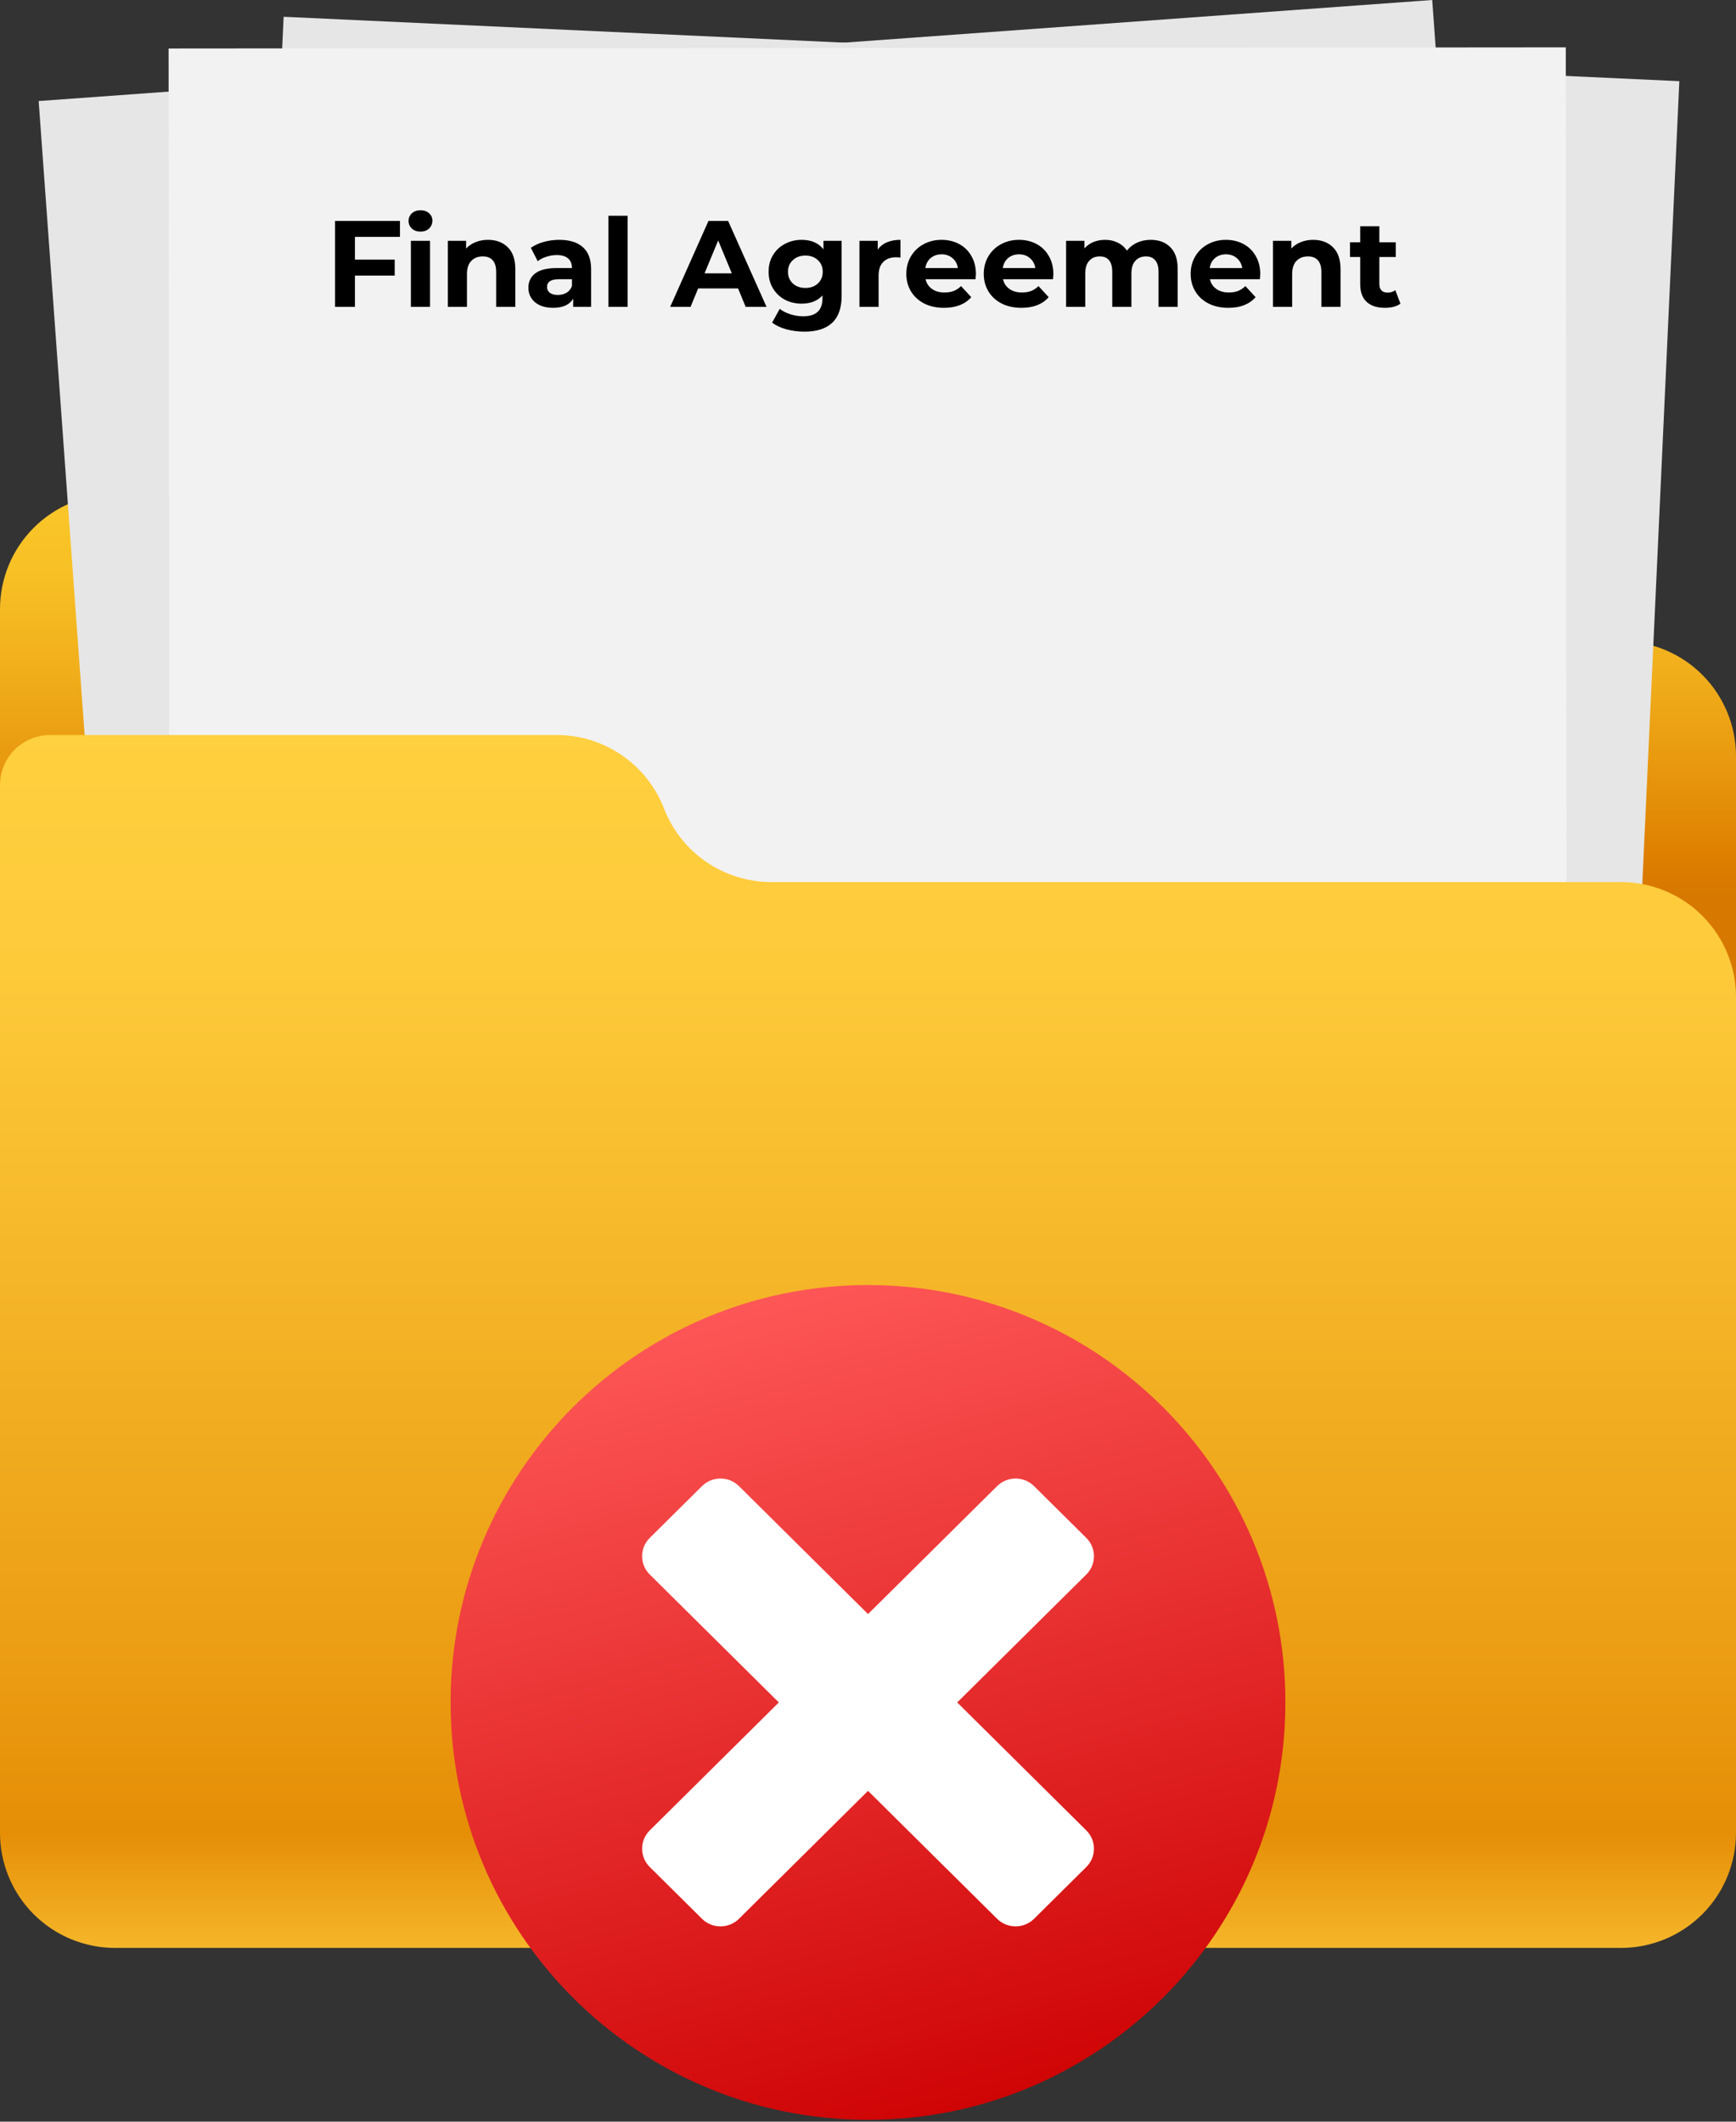 <svg width="198" height="242" viewBox="0 0 198 242" fill="none" xmlns="http://www.w3.org/2000/svg">
<rect x="0" y="0" width="198" height="242" fill="#333333" stroke="none"/>
<path d="M150.5 176.14C166.347 176.14 182.18 175.963 198 175.61V86.25C198 82.77 196.617 79.432 194.157 76.971C191.696 74.51 188.358 73.128 184.878 73.128H87.975C85.328 73.128 82.742 72.328 80.557 70.831C78.373 69.334 76.692 67.212 75.737 64.742C74.781 62.273 73.1 60.151 70.916 58.654C68.732 57.157 66.146 56.357 63.498 56.357H13.122C9.642 56.357 6.304 57.739 3.843 60.2C1.383 62.661 0 65.999 0 69.479V176.14H150.5Z" fill="url(#paint0_linear_33_4876)"/>
<path d="M182.292 209.642L191.538 9.259L32.349 1.914L22.762 209.642H182.292Z" fill="#E6E6E6"/>
<path d="M178.554 209.642L163.351 0L4.41 11.525L18.775 209.642H178.554Z" fill="#E6E6E6"/>
<path d="M178.755 209.642L178.586 5.4L19.228 5.532L19.395 209.642H178.755Z" fill="#F2F2F2"/>
<path d="M184.878 100.608H87.975C85.328 100.609 82.742 99.808 80.557 98.311C78.373 96.815 76.692 94.692 75.737 92.223C74.781 89.754 73.1 87.631 70.916 86.135C68.732 84.638 66.146 83.837 63.498 83.837H5.704C4.192 83.838 2.742 84.439 1.673 85.507C0.603 86.576 0.002 88.026 0 89.538V209.057C0 212.537 1.383 215.875 3.843 218.336C6.304 220.797 9.642 222.179 13.122 222.179H184.878C186.601 222.179 188.307 221.84 189.899 221.18C191.491 220.521 192.938 219.554 194.157 218.336C195.375 217.117 196.342 215.671 197.001 214.079C197.661 212.487 198 210.78 198 209.057V113.731C198 110.25 196.617 106.913 194.157 104.452C191.696 101.991 188.358 100.608 184.878 100.608Z" fill="url(#paint1_linear_33_4876)"/>
<path d="M99 241.788C125.292 241.788 146.607 220.474 146.607 194.181C146.607 167.889 125.292 146.574 99 146.574C72.707 146.574 51.393 167.889 51.393 194.181C51.393 220.474 72.707 241.788 99 241.788Z" fill="url(#paint2_linear_33_4876)"/>
<path d="M109.175 194.181L123.9 179.587C124.176 179.314 124.396 178.989 124.545 178.631C124.695 178.273 124.772 177.889 124.772 177.501C124.772 177.113 124.695 176.729 124.545 176.371C124.396 176.013 124.176 175.688 123.9 175.416L117.936 169.503C117.375 168.951 116.619 168.641 115.832 168.641C115.045 168.641 114.29 168.951 113.729 169.503L99.004 184.1L84.279 169.503C83.719 168.95 82.963 168.641 82.176 168.641C81.388 168.641 80.633 168.95 80.072 169.503L74.106 175.416C73.83 175.689 73.611 176.013 73.462 176.371C73.312 176.729 73.235 177.113 73.235 177.501C73.235 177.889 73.312 178.273 73.462 178.631C73.611 178.989 73.83 179.314 74.106 179.587L88.831 194.181L74.106 208.778C73.83 209.051 73.611 209.376 73.462 209.733C73.312 210.091 73.235 210.475 73.235 210.863C73.235 211.251 73.312 211.635 73.462 211.993C73.611 212.351 73.83 212.676 74.106 212.949L80.072 218.862C80.633 219.414 81.388 219.724 82.176 219.724C82.963 219.724 83.719 219.414 84.279 218.862L99.004 204.265L113.729 218.862C114.29 219.414 115.045 219.723 115.832 219.723C116.619 219.723 117.375 219.414 117.936 218.862L123.9 212.949C124.176 212.676 124.396 212.351 124.545 211.993C124.695 211.636 124.772 211.251 124.772 210.863C124.772 210.475 124.695 210.091 124.545 209.733C124.396 209.375 124.176 209.05 123.9 208.778L109.175 194.181Z" fill="white"/>
<path d="M40.482 27.02V29.61H45.018V31.43H40.482V35H38.214V25.2H45.62V27.02H40.482ZM46.864 27.468H49.048V35H46.864V27.468ZM47.956 26.418C47.555 26.418 47.228 26.301 46.976 26.068C46.724 25.835 46.598 25.545 46.598 25.2C46.598 24.855 46.724 24.565 46.976 24.332C47.228 24.099 47.555 23.982 47.956 23.982C48.358 23.982 48.684 24.094 48.936 24.318C49.188 24.542 49.314 24.822 49.314 25.158C49.314 25.522 49.188 25.825 48.936 26.068C48.684 26.301 48.358 26.418 47.956 26.418ZM55.653 27.356C56.587 27.356 57.338 27.636 57.907 28.196C58.486 28.756 58.775 29.587 58.775 30.688V35H56.591V31.024C56.591 30.427 56.461 29.983 56.199 29.694C55.938 29.395 55.56 29.246 55.065 29.246C54.515 29.246 54.076 29.419 53.749 29.764C53.423 30.1 53.259 30.604 53.259 31.276V35H51.075V27.468H53.161V28.35C53.451 28.033 53.81 27.79 54.239 27.622C54.669 27.445 55.14 27.356 55.653 27.356ZM63.793 27.356C64.96 27.356 65.856 27.636 66.481 28.196C67.106 28.747 67.419 29.582 67.419 30.702V35H65.375V34.062C64.964 34.762 64.199 35.112 63.079 35.112C62.5 35.112 61.996 35.014 61.567 34.818C61.147 34.622 60.825 34.351 60.601 34.006C60.377 33.661 60.265 33.269 60.265 32.83C60.265 32.13 60.526 31.579 61.049 31.178C61.581 30.777 62.398 30.576 63.499 30.576H65.235C65.235 30.1 65.09 29.736 64.801 29.484C64.512 29.223 64.078 29.092 63.499 29.092C63.098 29.092 62.701 29.157 62.309 29.288C61.926 29.409 61.6 29.577 61.329 29.792L60.545 28.266C60.956 27.977 61.446 27.753 62.015 27.594C62.594 27.435 63.186 27.356 63.793 27.356ZM63.625 33.642C63.998 33.642 64.33 33.558 64.619 33.39C64.908 33.213 65.114 32.956 65.235 32.62V31.85H63.737C62.841 31.85 62.393 32.144 62.393 32.732C62.393 33.012 62.5 33.236 62.715 33.404C62.939 33.563 63.242 33.642 63.625 33.642ZM69.396 24.612H71.58V35H69.396V24.612ZM84.18 32.9H79.629L78.761 35H76.438L80.805 25.2H83.046L87.427 35H85.047L84.18 32.9ZM83.466 31.178L81.912 27.426L80.358 31.178H83.466ZM95.992 27.468V33.74C95.992 35.121 95.632 36.148 94.914 36.82C94.195 37.492 93.145 37.828 91.764 37.828C91.036 37.828 90.345 37.739 89.692 37.562C89.038 37.385 88.497 37.128 88.068 36.792L88.936 35.224C89.253 35.485 89.654 35.691 90.14 35.84C90.625 35.999 91.111 36.078 91.596 36.078C92.352 36.078 92.907 35.905 93.262 35.56C93.626 35.224 93.808 34.711 93.808 34.02V33.698C93.239 34.323 92.445 34.636 91.428 34.636C90.737 34.636 90.103 34.487 89.524 34.188C88.954 33.88 88.502 33.451 88.166 32.9C87.83 32.349 87.662 31.715 87.662 30.996C87.662 30.277 87.83 29.643 88.166 29.092C88.502 28.541 88.954 28.117 89.524 27.818C90.103 27.51 90.737 27.356 91.428 27.356C92.52 27.356 93.35 27.715 93.92 28.434V27.468H95.992ZM91.862 32.844C92.441 32.844 92.912 32.676 93.276 32.34C93.649 31.995 93.836 31.547 93.836 30.996C93.836 30.445 93.649 30.002 93.276 29.666C92.912 29.321 92.441 29.148 91.862 29.148C91.283 29.148 90.807 29.321 90.434 29.666C90.061 30.002 89.874 30.445 89.874 30.996C89.874 31.547 90.061 31.995 90.434 32.34C90.807 32.676 91.283 32.844 91.862 32.844ZM100.111 28.462C100.372 28.098 100.722 27.823 101.161 27.636C101.609 27.449 102.122 27.356 102.701 27.356V29.372C102.458 29.353 102.295 29.344 102.211 29.344C101.585 29.344 101.095 29.521 100.741 29.876C100.386 30.221 100.209 30.744 100.209 31.444V35H98.025V27.468H100.111V28.462ZM111.309 31.262C111.309 31.29 111.295 31.486 111.267 31.85H105.569C105.672 32.317 105.914 32.685 106.297 32.956C106.68 33.227 107.156 33.362 107.725 33.362C108.117 33.362 108.462 33.306 108.761 33.194C109.069 33.073 109.354 32.886 109.615 32.634L110.777 33.894C110.068 34.706 109.032 35.112 107.669 35.112C106.82 35.112 106.068 34.949 105.415 34.622C104.762 34.286 104.258 33.824 103.903 33.236C103.548 32.648 103.371 31.981 103.371 31.234C103.371 30.497 103.544 29.834 103.889 29.246C104.244 28.649 104.724 28.187 105.331 27.86C105.947 27.524 106.633 27.356 107.389 27.356C108.126 27.356 108.794 27.515 109.391 27.832C109.988 28.149 110.455 28.607 110.791 29.204C111.136 29.792 111.309 30.478 111.309 31.262ZM107.403 29.008C106.908 29.008 106.493 29.148 106.157 29.428C105.821 29.708 105.616 30.091 105.541 30.576H109.251C109.176 30.1 108.971 29.722 108.635 29.442C108.299 29.153 107.888 29.008 107.403 29.008ZM120.141 31.262C120.141 31.29 120.127 31.486 120.099 31.85H114.401C114.504 32.317 114.746 32.685 115.129 32.956C115.512 33.227 115.988 33.362 116.557 33.362C116.949 33.362 117.294 33.306 117.593 33.194C117.901 33.073 118.186 32.886 118.447 32.634L119.609 33.894C118.9 34.706 117.864 35.112 116.501 35.112C115.652 35.112 114.9 34.949 114.247 34.622C113.594 34.286 113.09 33.824 112.735 33.236C112.38 32.648 112.203 31.981 112.203 31.234C112.203 30.497 112.376 29.834 112.721 29.246C113.076 28.649 113.556 28.187 114.163 27.86C114.779 27.524 115.465 27.356 116.221 27.356C116.958 27.356 117.626 27.515 118.223 27.832C118.82 28.149 119.287 28.607 119.623 29.204C119.968 29.792 120.141 30.478 120.141 31.262ZM116.235 29.008C115.74 29.008 115.325 29.148 114.989 29.428C114.653 29.708 114.448 30.091 114.373 30.576H118.083C118.008 30.1 117.803 29.722 117.467 29.442C117.131 29.153 116.72 29.008 116.235 29.008ZM131.241 27.356C132.184 27.356 132.93 27.636 133.481 28.196C134.041 28.747 134.321 29.577 134.321 30.688V35H132.137V31.024C132.137 30.427 132.011 29.983 131.759 29.694C131.516 29.395 131.166 29.246 130.709 29.246C130.196 29.246 129.79 29.414 129.491 29.75C129.192 30.077 129.043 30.567 129.043 31.22V35H126.859V31.024C126.859 29.839 126.383 29.246 125.431 29.246C124.927 29.246 124.526 29.414 124.227 29.75C123.928 30.077 123.779 30.567 123.779 31.22V35H121.595V27.468H123.681V28.336C123.961 28.019 124.302 27.776 124.703 27.608C125.114 27.44 125.562 27.356 126.047 27.356C126.579 27.356 127.06 27.463 127.489 27.678C127.918 27.883 128.264 28.187 128.525 28.588C128.833 28.196 129.22 27.893 129.687 27.678C130.163 27.463 130.681 27.356 131.241 27.356ZM143.739 31.262C143.739 31.29 143.725 31.486 143.697 31.85H137.999C138.101 32.317 138.344 32.685 138.727 32.956C139.109 33.227 139.585 33.362 140.155 33.362C140.547 33.362 140.892 33.306 141.191 33.194C141.499 33.073 141.783 32.886 142.045 32.634L143.207 33.894C142.497 34.706 141.461 35.112 140.099 35.112C139.249 35.112 138.498 34.949 137.845 34.622C137.191 34.286 136.687 33.824 136.333 33.236C135.978 32.648 135.801 31.981 135.801 31.234C135.801 30.497 135.973 29.834 136.319 29.246C136.673 28.649 137.154 28.187 137.761 27.86C138.377 27.524 139.063 27.356 139.819 27.356C140.556 27.356 141.223 27.515 141.821 27.832C142.418 28.149 142.885 28.607 143.221 29.204C143.566 29.792 143.739 30.478 143.739 31.262ZM139.833 29.008C139.338 29.008 138.923 29.148 138.587 29.428C138.251 29.708 138.045 30.091 137.971 30.576H141.681C141.606 30.1 141.401 29.722 141.065 29.442C140.729 29.153 140.318 29.008 139.833 29.008ZM149.771 27.356C150.704 27.356 151.455 27.636 152.025 28.196C152.603 28.756 152.893 29.587 152.893 30.688V35H150.709V31.024C150.709 30.427 150.578 29.983 150.317 29.694C150.055 29.395 149.677 29.246 149.183 29.246C148.632 29.246 148.193 29.419 147.867 29.764C147.54 30.1 147.377 30.604 147.377 31.276V35H145.193V27.468H147.279V28.35C147.568 28.033 147.927 27.79 148.357 27.622C148.786 27.445 149.257 27.356 149.771 27.356ZM159.73 34.636C159.516 34.795 159.25 34.916 158.932 35C158.624 35.075 158.298 35.112 157.952 35.112C157.056 35.112 156.361 34.883 155.866 34.426C155.381 33.969 155.138 33.297 155.138 32.41V29.316H153.976V27.636H155.138V25.802H157.322V27.636H159.198V29.316H157.322V32.382C157.322 32.699 157.402 32.947 157.56 33.124C157.728 33.292 157.962 33.376 158.26 33.376C158.606 33.376 158.9 33.283 159.142 33.096L159.73 34.636Z" fill="black"/>
<defs>
<linearGradient id="paint0_linear_33_4876" x1="99" y1="55.929" x2="99" y2="102.239" gradientUnits="userSpaceOnUse">
<stop stop-color="#FAC729"/>
<stop offset="0.19" stop-color="#F8C125"/>
<stop offset="0.44" stop-color="#F1AF1C"/>
<stop offset="0.73" stop-color="#E6930B"/>
<stop offset="0.9" stop-color="#DE7F00"/>
<stop offset="1" stop-color="#D77800"/>
</linearGradient>
<linearGradient id="paint1_linear_33_4876" x1="99" y1="82.818" x2="99" y2="222.871" gradientUnits="userSpaceOnUse">
<stop stop-color="#FFD03F"/>
<stop offset="0.2" stop-color="#FDCA3A"/>
<stop offset="0.77" stop-color="#EB9C12"/>
<stop offset="0.9" stop-color="#E58E06"/>
<stop offset="1" stop-color="#F6B82B"/>
<stop offset="1" stop-color="#DF8800"/>
</linearGradient>
<linearGradient id="paint2_linear_33_4876" x1="86.172" y1="147.281" x2="112.407" y2="243.226" gradientUnits="userSpaceOnUse">
<stop stop-color="#FE5757"/>
<stop offset="1" stop-color="#CD0102"/>
</linearGradient>
</defs>
</svg>
